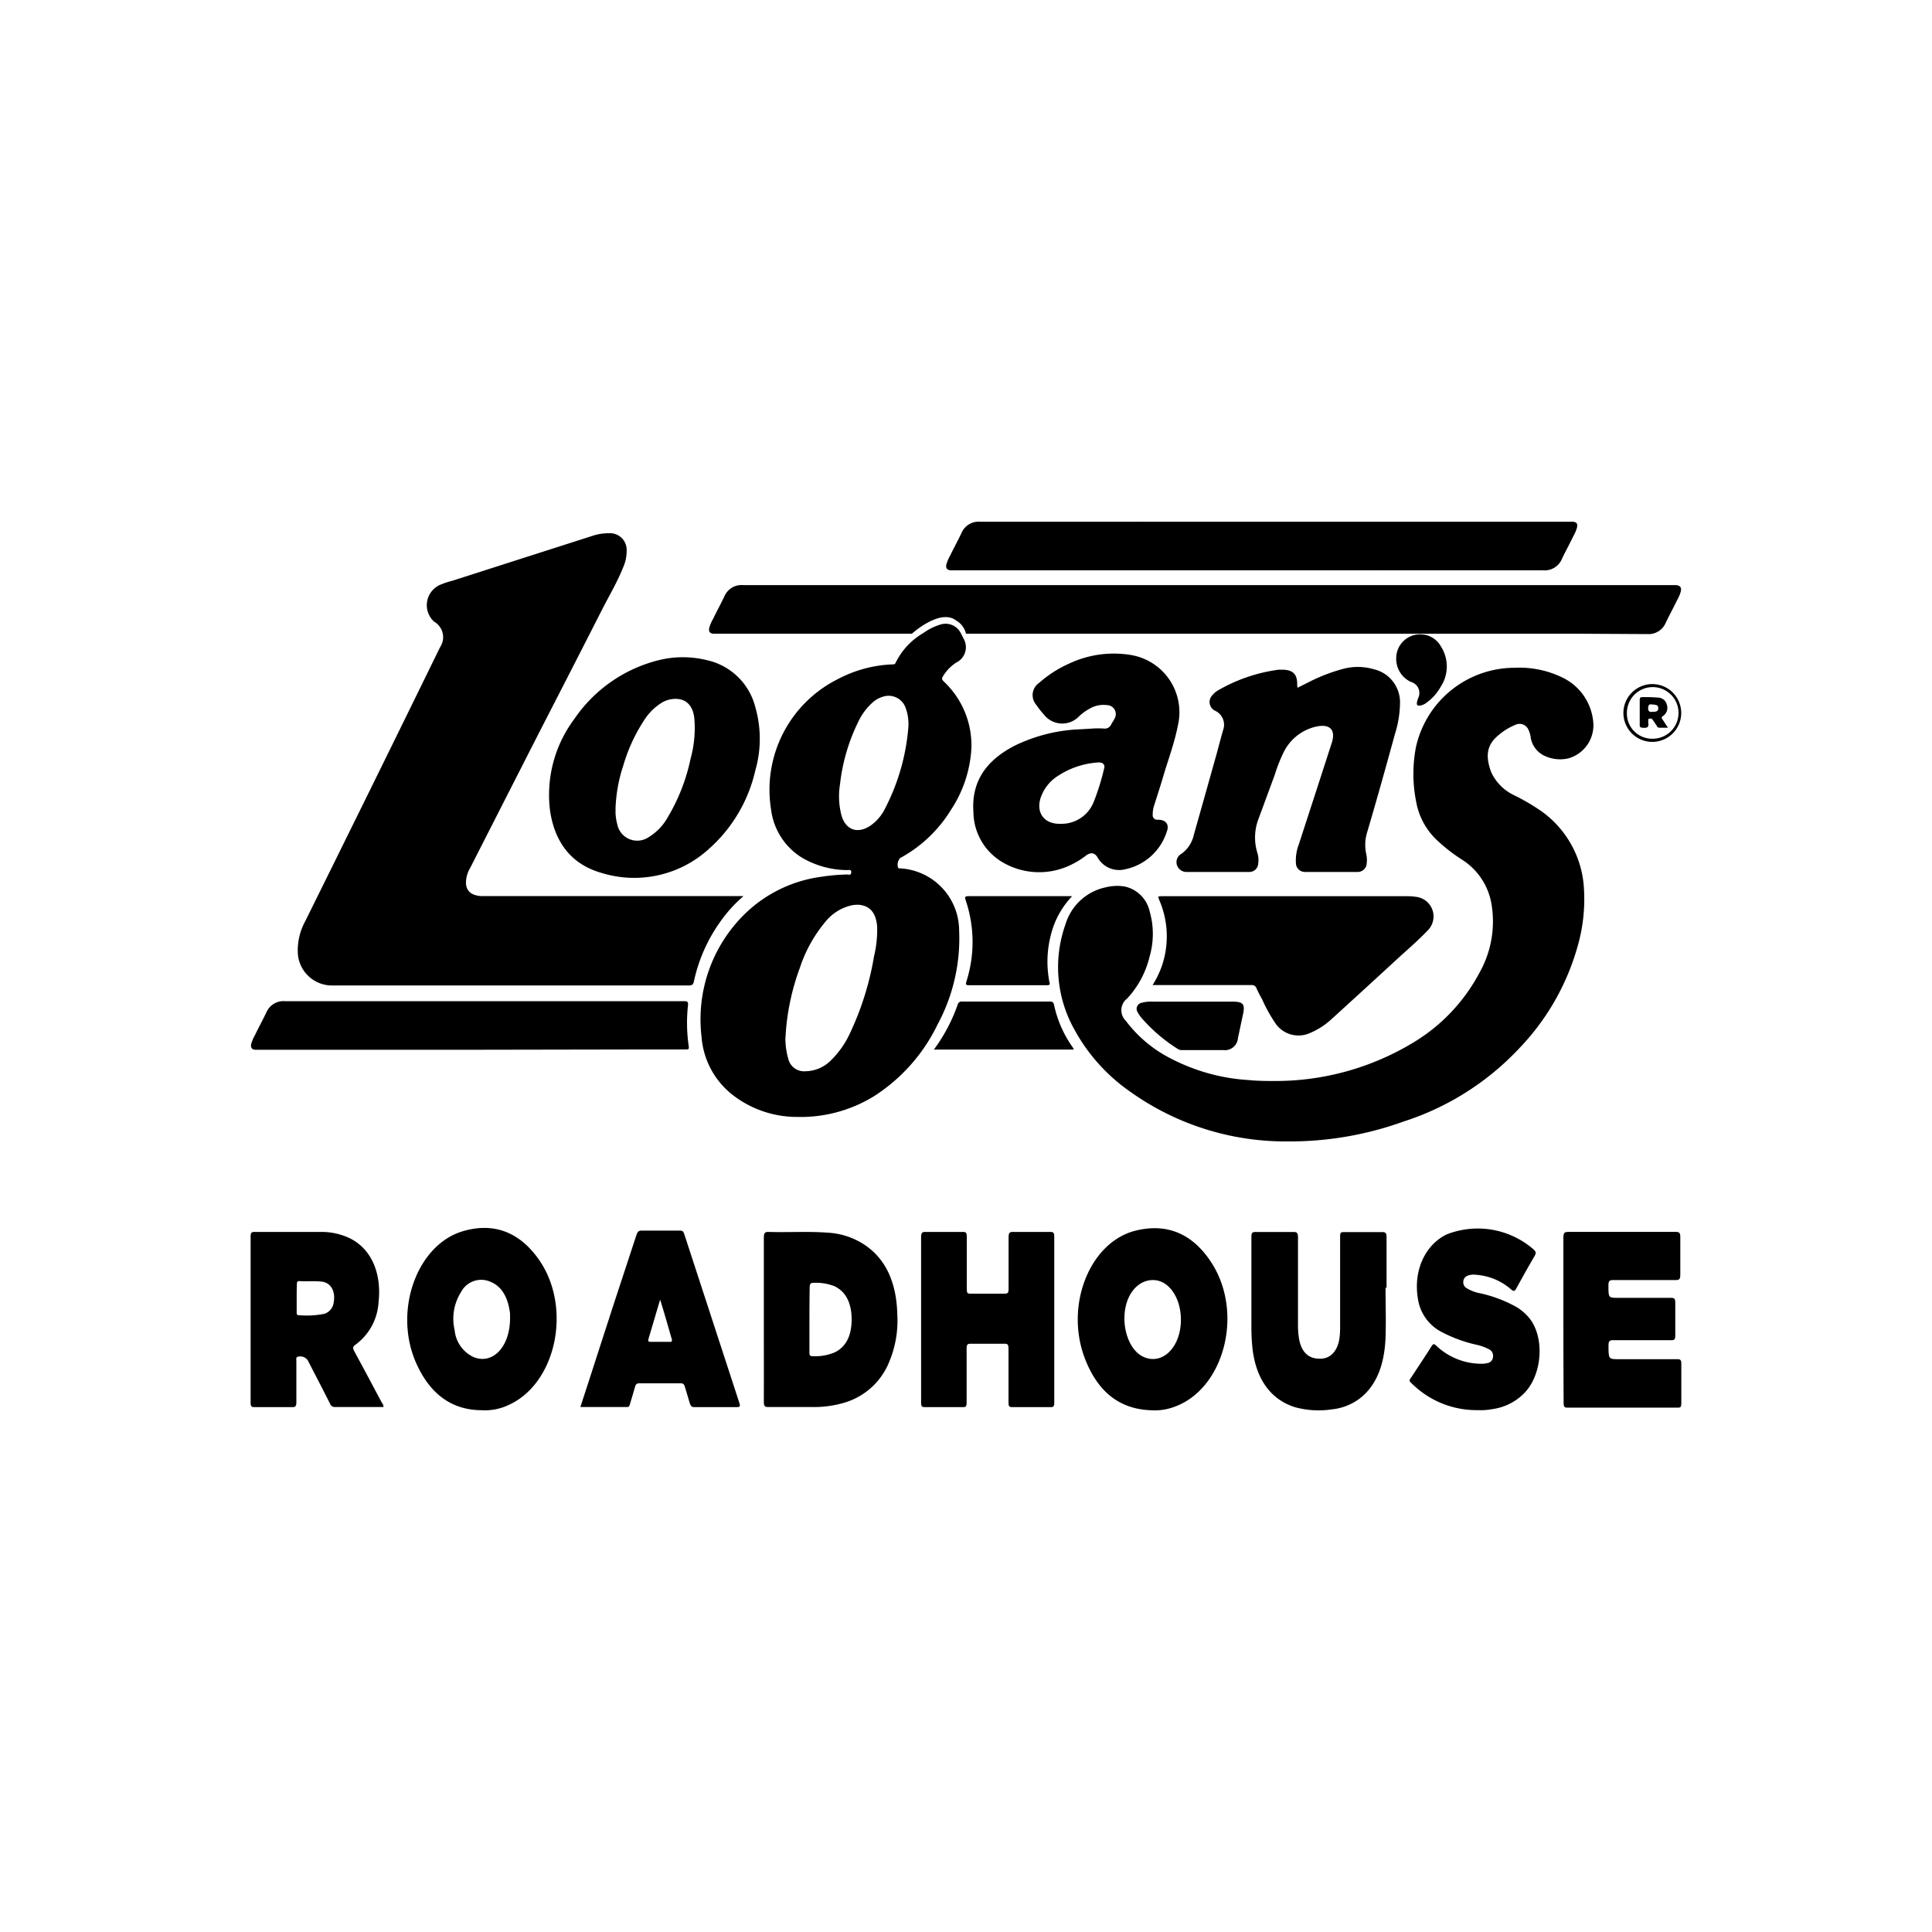 <svg xmlns="http://www.w3.org/2000/svg" viewBox="0 0 250 250"><title>Casual dining</title><path d="M49.62,182.07H48.36c-1.65,0-3.31,0-5,0a.66.66,0,0,1-.66-.45c-.95-1.87-1.91-3.73-2.87-5.58a1.18,1.18,0,0,0-1.36-.46c-.2.14-.12.39-.12.59,0,1.75,0,3.5,0,5.25,0,.51-.1.67-.51.66-1.64,0-3.27,0-4.91,0-.36,0-.5-.07-.5-.59q0-10.73,0-21.45c0-.48.09-.63.48-.63,2.9,0,5.8,0,8.7,0a8.53,8.53,0,0,1,3.32.67c3,1.27,4.5,4.5,4.05,8.48A7.31,7.31,0,0,1,46,174c-.38.27-.37.46-.15.86,1.2,2.21,2.38,4.43,3.56,6.65A.75.75,0,0,1,49.62,182.07ZM38.39,168c0,.59,0,1.18,0,1.77,0,.2,0,.42.22.41A11.6,11.6,0,0,0,42,170a1.78,1.78,0,0,0,1.19-1.54c.23-1.39-.38-2.49-1.57-2.62-1-.11-1.94,0-2.91-.07-.22,0-.3.12-.29.39C38.39,166.77,38.39,167.38,38.39,168Z"/><path d="M98.84,170.76c0-3.52,0-7,0-10.56,0-.57.08-.8.58-.79,2.63.08,5.25-.1,7.88.11a9.56,9.56,0,0,1,4.06,1.24c3.12,1.8,4.64,5,4.75,9.3a13.85,13.85,0,0,1-1.31,6.76,9,9,0,0,1-5.69,4.73,13.73,13.73,0,0,1-3.91.52c-1.94,0-3.89,0-5.83,0-.44,0-.53-.18-.53-.7C98.85,177.84,98.84,174.3,98.84,170.76Zm5.9,0q0,1,0,2.1c0,.7,0,1.4,0,2.1,0,.27,0,.52.31.52A6.38,6.38,0,0,0,108,175c1.46-.7,2.2-2.14,2.2-4.27s-.76-3.61-2.23-4.3a6.58,6.58,0,0,0-2.72-.43c-.4,0-.48.18-.48.65C104.75,168,104.74,169.37,104.74,170.72Z"/><path d="M119.19,170.73c0-3.54,0-7.09,0-10.63,0-.55.12-.7.54-.69,1.64,0,3.28,0,4.91,0,.36,0,.46.13.46.59,0,2.27,0,4.55,0,6.82,0,.46.09.59.45.58q2.25,0,4.5,0c.36,0,.46-.14.46-.59,0-2.23,0-4.46,0-6.69,0-.52.09-.72.53-.71,1.64,0,3.27,0,4.91,0,.35,0,.47.13.47.59q0,10.76,0,21.52c0,.41-.08.57-.43.56q-2.53,0-5.07,0c-.36,0-.42-.18-.42-.57,0-2.32,0-4.64,0-7,0-.47-.09-.64-.48-.63q-2.23,0-4.45,0c-.38,0-.49.11-.49.61,0,2.32,0,4.64,0,7,0,.44-.07.6-.44.59q-2.51,0-5,0c-.37,0-.45-.14-.45-.59C119.19,177.9,119.19,174.32,119.19,170.73Z"/><path d="M62.35,182.48c-3.69,0-6.62-1.9-8.48-6.06-3.05-6.81.12-15.53,6.23-17.16,3.63-1,6.93,0,9.51,3.56,4.5,6.19,2.44,16.21-3.83,19A7.07,7.07,0,0,1,62.35,182.48ZM66,170.58c0-.07,0-.34,0-.59-.24-2-1-3.51-2.54-4.13a2.94,2.94,0,0,0-3.8,1.33,6.43,6.43,0,0,0-.83,4.92,4.27,4.27,0,0,0,2.53,3.53C63.82,176.56,66,174.23,66,170.58Z"/><path d="M149.07,182.49c-4-.1-7-2.18-8.75-6.87-2.5-6.8.7-14.81,6.52-16.35,3.92-1,7.4.14,10,4.24,4.12,6.54,1.51,16.27-4.9,18.54A7.12,7.12,0,0,1,149.07,182.49Zm3.74-11.71c0-2.66-1.37-4.85-3.22-5.11s-3.59,1.22-4,3.78.61,5.41,2.47,6.17C150.48,176.63,152.8,174.29,152.81,170.78Z"/><path d="M202.3,170.75c0-3.52,0-7,0-10.56,0-.57.09-.78.58-.78q7,0,14,0c.41,0,.56.12.55.68q0,2.43,0,4.85c0,.54-.11.7-.54.7-2.73,0-5.46,0-8.19,0-.45,0-.58.15-.57.73,0,1.57,0,1.57,1.23,1.57,2.3,0,4.61,0,6.91,0,.41,0,.52.15.51.66q0,2.1,0,4.2c0,.5-.12.63-.5.62-2.52,0-5,0-7.57,0-.44,0-.58.13-.57.72,0,1.74,0,1.74,1.36,1.74,2.52,0,5,0,7.57,0,.37,0,.5.1.49.61,0,1.71,0,3.41,0,5.12,0,.44-.11.54-.43.54q-7.16,0-14.33,0c-.41,0-.47-.19-.47-.64C202.31,177.88,202.3,174.31,202.3,170.75Z"/><path d="M179.29,166.62c0,2.14.07,4.29,0,6.43-.12,3.1-.93,5.82-3,7.64a7.18,7.18,0,0,1-3.94,1.68,11.55,11.55,0,0,1-4.78-.28c-3.19-1-5.14-3.74-5.53-7.91-.07-.78-.11-1.57-.11-2.35q0-5.87,0-11.74c0-.49.08-.68.5-.67q2.48,0,5,0c.45,0,.53.2.53.72q0,5.54,0,11.09a10.75,10.75,0,0,0,.16,2.15c.35,1.7,1.32,2.52,2.87,2.43,1.25-.07,2.13-1.07,2.34-2.69a9.64,9.64,0,0,0,.08-1.24q0-5.81,0-11.61c0-.83,0-.84.67-.84,1.59,0,3.17,0,4.76,0,.44,0,.59.12.58.72,0,2.16,0,4.33,0,6.49Z"/><path d="M191.26,182.47a11.88,11.88,0,0,1-8.37-3.25c-.66-.63-.61-.47-.1-1.25.82-1.26,1.65-2.5,2.46-3.78.19-.31.32-.32.57-.09a8.48,8.48,0,0,0,5.85,2.37,3,3,0,0,0,.81-.09.84.84,0,0,0,.71-.81.92.92,0,0,0-.57-1,6.48,6.48,0,0,0-1.52-.55,18.16,18.16,0,0,1-4.61-1.69,5.77,5.77,0,0,1-3-4.2c-.64-3.62.86-7,3.69-8.39a11,11,0,0,1,11.26,1.93c.32.29.36.49.11.9-.8,1.36-1.57,2.75-2.34,4.15-.2.36-.33.41-.64.16a7.72,7.72,0,0,0-4.66-1.93,2.1,2.1,0,0,0-1.06.15.85.85,0,0,0-.5.76.86.86,0,0,0,.38.79,5,5,0,0,0,1.8.7A17.22,17.22,0,0,1,196,169a6.31,6.31,0,0,1,2,1.7c1.85,2.47,1.56,7-.61,9.41a7.08,7.08,0,0,1-4.29,2.23A7.92,7.92,0,0,1,191.26,182.47Z"/><path d="M75.1,182.07l1.16-3.57q3-9.34,6.09-18.68c.13-.41.29-.59.66-.58,1.67,0,3.34,0,5,0,.28,0,.42.09.53.44q3.55,10.92,7.12,21.82c.14.44.13.59-.29.58q-2.76,0-5.53,0c-.33,0-.48-.14-.59-.53-.19-.7-.43-1.38-.62-2.08-.09-.34-.23-.47-.52-.47q-2.71,0-5.42,0c-.28,0-.43.11-.52.46-.2.74-.43,1.47-.65,2.21-.06.2-.11.4-.34.4Zm10.32-13.9-1.48,5c-.08.25-.12.47.2.46h2.6c.22,0,.26-.11.18-.37C86.44,171.63,86,170,85.42,168.17Z"/><path d="M96.16,116a17.93,17.93,0,0,0-3,3.33A20.8,20.8,0,0,0,89.79,127c-.09.42-.26.52-.66.52q-23.12,0-46.25,0a4.43,4.43,0,0,1-4.33-4,7.83,7.83,0,0,1,.95-4.32q4.11-8.31,8.21-16.63,4.63-9.4,9.23-18.81a2.32,2.32,0,0,0-.77-3.32,2.88,2.88,0,0,1,.68-4.72,10.66,10.66,0,0,1,1.68-.57l18.16-5.82A6.71,6.71,0,0,1,78.85,69a2.15,2.15,0,0,1,2.24,2.16,5.31,5.31,0,0,1-.45,2.25c-.75,1.88-1.79,3.63-2.71,5.43-2.72,5.35-5.46,10.69-8.19,16q-4.46,8.75-8.92,17.51a3.71,3.71,0,0,0-.52,2c.07,1,.75,1.51,1.91,1.6.4,0,.8,0,1.2,0H96.16Z"/><path d="M164.87,139.88a34.43,34.43,0,0,0,18.05-5,23.18,23.18,0,0,0,8.49-8.95A13.51,13.51,0,0,0,193,117a8.46,8.46,0,0,0-3.75-5.72,22,22,0,0,1-3.35-2.6,9,9,0,0,1-2.66-5,18.21,18.21,0,0,1,0-7.08A13.09,13.09,0,0,1,196,86.41a12.69,12.69,0,0,1,6.21,1.28,7.06,7.06,0,0,1,3.94,5.59,4.45,4.45,0,0,1-3.23,4.86,4.77,4.77,0,0,1-2.93-.28,3.18,3.18,0,0,1-1.92-2.43,3.17,3.17,0,0,0-.29-1,1.25,1.25,0,0,0-1.71-.63,8.09,8.09,0,0,0-2.66,1.79c-1.23,1.32-1,2.82-.45,4.33a6.18,6.18,0,0,0,3,3A27.13,27.13,0,0,1,199.5,105a13.18,13.18,0,0,1,5.4,9.21,22,22,0,0,1-.67,7.93,31.22,31.22,0,0,1-7.59,13.46,35.32,35.32,0,0,1-15,9.52,43.46,43.46,0,0,1-15.08,2.58,34.58,34.58,0,0,1-20.29-6.42,23.53,23.53,0,0,1-7.3-8.16,16.49,16.49,0,0,1-1.09-13.53,6.93,6.93,0,0,1,5.24-4.78,6,6,0,0,1,2.44-.09,4.22,4.22,0,0,1,3.2,3.2,10.47,10.47,0,0,1,0,5.85,12.07,12.07,0,0,1-2.93,5.46,1.9,1.9,0,0,0-.16,2.85,16.78,16.78,0,0,0,5.91,4.93,25.1,25.1,0,0,0,10,2.75C162.66,139.87,163.76,139.88,164.87,139.88Z"/><path d="M103.08,144.53a13.57,13.57,0,0,1-8-2.64,10.53,10.53,0,0,1-4.3-7.73,19.08,19.08,0,0,1,5.53-15.83,17.49,17.49,0,0,1,10-4.88,24.57,24.57,0,0,1,3.31-.29c.19,0,.51.15.53-.28s-.3-.28-.5-.29a11.74,11.74,0,0,1-5.88-1.61,8.56,8.56,0,0,1-4-6.27,16,16,0,0,1,8.74-16.88,16.42,16.42,0,0,1,7-1.86c.16,0,.29,0,.38-.2a9,9,0,0,1,3.6-3.86,7.35,7.35,0,0,1,2.19-1.09A2.2,2.2,0,0,1,124.36,82c.1.18.2.37.28.56a2.21,2.21,0,0,1-.91,3.18A5.45,5.45,0,0,0,122,87.55c-.16.26-.1.4.1.61a11.33,11.33,0,0,1,3.6,8.64,16,16,0,0,1-2.65,8,17.42,17.42,0,0,1-6.57,6.23,1.27,1.27,0,0,0-.26,1.27c.09.09.21.06.32.07a8.08,8.08,0,0,1,7.57,8,23.45,23.45,0,0,1-2.79,12.2,22.72,22.72,0,0,1-8.29,9.32A18.12,18.12,0,0,1,103.08,144.53Zm-1.45-10.24A9.67,9.67,0,0,0,102,137a2.1,2.1,0,0,0,2.23,1.62,4.74,4.74,0,0,0,3.35-1.47,11.75,11.75,0,0,0,2.33-3.29,37.84,37.84,0,0,0,3.19-10.12,14.42,14.42,0,0,0,.4-3.87c-.14-1.72-.92-2.67-2.36-2.79a3.65,3.65,0,0,0-1.15.12,6.13,6.13,0,0,0-3.18,2.07,18.18,18.18,0,0,0-3.32,6A30.45,30.45,0,0,0,101.64,134.29Zm15.92-40.42a6,6,0,0,0-.38-2.32,2.33,2.33,0,0,0-2.91-1.4,3.42,3.42,0,0,0-1.23.65,7.81,7.81,0,0,0-2,2.66,24.39,24.39,0,0,0-2.33,8,9.79,9.79,0,0,0,.19,4.06c.55,1.88,2.07,2.42,3.71,1.34a5.74,5.74,0,0,0,1.77-1.94A27.73,27.73,0,0,0,117.56,93.86Z"/><path d="M141.41,94.27a11.9,11.9,0,0,1,1.39,0,.91.91,0,0,0,1-.55c.13-.24.29-.46.41-.71a1.16,1.16,0,0,0-1-1.77,3.49,3.49,0,0,0-2.14.42,6.74,6.74,0,0,0-1.48,1.07,3,3,0,0,1-4.52-.28,11.65,11.65,0,0,1-1-1.27,1.91,1.91,0,0,1,.4-2.82,15,15,0,0,1,3.83-2.47,13.57,13.57,0,0,1,7.94-1.15,7.51,7.51,0,0,1,6.17,9.17c-.44,2.27-1.27,4.44-1.92,6.66-.35,1.2-.75,2.39-1.12,3.58a3.75,3.75,0,0,0-.21,1.28.58.58,0,0,0,.66.64c1.06,0,1.54.62,1.14,1.61a7.18,7.18,0,0,1-5.35,4.8,3.2,3.2,0,0,1-3.6-1.55c-.36-.59-.86-.68-1.47-.23a10.47,10.47,0,0,1-1.92,1.19,9.35,9.35,0,0,1-9-.38,7.62,7.62,0,0,1-3.66-6.43c-.29-4.09,1.81-6.74,5.24-8.54a21.16,21.16,0,0,1,7.81-2.13C139.9,94.36,140.71,94.32,141.41,94.27Zm-4.17,12.33a4.48,4.48,0,0,0,4.32-2.92,30.52,30.52,0,0,0,1.32-4.27.54.54,0,0,0-.48-.73,1.75,1.75,0,0,0-.53,0,10.66,10.66,0,0,0-4.91,1.68,5.4,5.4,0,0,0-2.34,3C134.08,105.26,135.19,106.67,137.25,106.6Z"/><path d="M167.89,89l1.48-.74A22.37,22.37,0,0,1,174,86.5a7.36,7.36,0,0,1,3.77.1A4.38,4.38,0,0,1,181.16,91a13.82,13.82,0,0,1-.66,4c-1.17,4.27-2.36,8.54-3.62,12.79a5.51,5.51,0,0,0-.08,2.76,3.36,3.36,0,0,1,.05,1.15,1.16,1.16,0,0,1-1.21,1.13q-3.4,0-6.8,0a1.16,1.16,0,0,1-1.15-1.19,5.71,5.71,0,0,1,.37-2.36q2.14-6.57,4.27-13.15c.53-1.66-.2-2.46-1.92-2.13a6.21,6.21,0,0,0-4.35,3.43,20.06,20.06,0,0,0-1.09,2.78l-2.08,5.65a6.74,6.74,0,0,0-.22,4.39,3.23,3.23,0,0,1,.14,1.52,1.13,1.13,0,0,1-1.17,1.06q-4,0-8.05,0a1.29,1.29,0,0,1-1.28-.85,1.23,1.23,0,0,1,.57-1.5,4.11,4.11,0,0,0,1.6-2.45q1.51-5.33,3-10.66c.27-1,.53-2,.8-2.93a2,2,0,0,0-1-2.45,1.25,1.25,0,0,1-.37-2.06,2.62,2.62,0,0,1,.78-.64,21.23,21.23,0,0,1,7.75-2.63l.48,0c1.43,0,2,.63,1.93,2.06C167.89,88.81,167.89,88.9,167.89,89Z"/><path d="M71.05,102.67a16.37,16.37,0,0,1,3.25-9.61,18.68,18.68,0,0,1,11-7.65,13,13,0,0,1,6.11,0,8.31,8.31,0,0,1,6.33,6.1,14.81,14.81,0,0,1,0,8.18,19.3,19.3,0,0,1-6.12,10.26,14.32,14.32,0,0,1-13.8,3c-3.82-1.09-5.92-3.83-6.59-7.71A14.79,14.79,0,0,1,71.05,102.67Zm8.6,1.92c0,.21,0,.42,0,.63a6.71,6.71,0,0,0,.22,1.42,2.63,2.63,0,0,0,4,1.73,7,7,0,0,0,2.55-2.64,24.59,24.59,0,0,0,2.94-7.55,14.92,14.92,0,0,0,.48-5.3c-.23-1.8-1.28-2.66-3-2.4a3.47,3.47,0,0,0-1.21.45,7.22,7.22,0,0,0-2.3,2.3,21.77,21.77,0,0,0-2.68,5.84A19.78,19.78,0,0,0,79.65,104.59Z"/><path d="M149.13,127.49a12,12,0,0,0,1.21-2.48,11.84,11.84,0,0,0-.32-8.52c-.21-.52-.21-.52.37-.52h31.77a7,7,0,0,1,1.06.08,2.55,2.55,0,0,1,1.58,4.29c-1.23,1.3-2.58,2.46-3.9,3.66q-4.25,3.92-8.53,7.81a9.59,9.59,0,0,1-2.81,1.84,3.62,3.62,0,0,1-4.42-1.09,19.56,19.56,0,0,1-1.83-3.27c-.26-.46-.51-.93-.72-1.41a.62.62,0,0,0-.66-.41h-12.8Z"/><path d="M60.92,135.84H33.09c-.5,0-.69-.28-.58-.76a5.08,5.08,0,0,1,.49-1.15c.48-1,1-1.94,1.47-2.93a2.41,2.41,0,0,1,2.4-1.45l9.11,0H69.8c6.24,0,12.47,0,18.71,0,.5,0,.56.13.51.58a20.88,20.88,0,0,0,.1,5.24c.05.37,0,.43-.38.43-1.88,0-3.76,0-5.64,0Z"/><path d="M138.7,116a11.21,11.21,0,0,0-2.33,3.72,13.83,13.83,0,0,0-.64,7,1.94,1.94,0,0,0,.06.33c.13.38,0,.45-.39.44q-5,0-10,0c-.41,0-.46-.09-.35-.48a16.81,16.81,0,0,0,0-10.24c-.27-.81-.27-.81.59-.81h13Z"/><path d="M138.91,135.81H120.85l.47-.66a22,22,0,0,0,2.6-5.14.52.52,0,0,1,.59-.41q5.66,0,11.33,0c.35,0,.49.09.56.46a14.8,14.8,0,0,0,2.3,5.31l.24.36S138.92,135.77,138.91,135.81Z"/><path d="M154.19,129.61h5.26c1.44,0,1.69.33,1.38,1.71-.22,1-.42,2-.64,3a1.69,1.69,0,0,1-1.92,1.56H153a1,1,0,0,1-.55-.12,20.9,20.9,0,0,1-4.7-4,3.94,3.94,0,0,1-.52-.75.8.8,0,0,1,.55-1.26,4.35,4.35,0,0,1,1.29-.14Z"/><path d="M184,82.09a3.05,3.05,0,0,1,2.49,1.62,4.77,4.77,0,0,1-.06,5.15,6.39,6.39,0,0,1-1.84,2.07,1.84,1.84,0,0,1-.68.34c-.51.11-.66,0-.52-.55l.11-.37a1.47,1.47,0,0,0-.88-2.09,3.28,3.28,0,0,1-1.95-3.12A3.09,3.09,0,0,1,184,82.09Z"/><path d="M213.79,88.52a3.74,3.74,0,1,1-3.72,3.81A3.74,3.74,0,0,1,213.79,88.52Zm-3.27,3.74a3.26,3.26,0,0,0,3.26,3.33,3.34,3.34,0,1,0-3.26-3.33Z"/><path d="M215.84,94.17c-.44,0-.76,0-1.07,0s-.33-.17-.43-.32l-.49-.72a.36.36,0,0,0-.43-.13c-.17,0-.13.2-.13.32a1,1,0,0,0,0,.24c.08.47-.09.65-.6.62s-.52-.1-.51-.51c0-1,0-2.05,0-3.08,0-.29.09-.4.38-.38a18.91,18.91,0,0,1,2,.06,1.18,1.18,0,0,1,1.11.86,1.28,1.28,0,0,1-.46,1.51c-.25.16-.22.28-.07.48S215.54,93.74,215.84,94.17Zm-2.07-2.06c.41,0,.83,0,.81-.49s-.5-.42-.86-.47-.43.15-.45.47S213.41,92.19,213.76,92.11Z"/><path d="M203.5,67.51h-50c-1.88,0-3.76,0-5.64,0a.84.84,0,0,0-.24,0H135.93l-9.11,0a2.41,2.41,0,0,0-2.4,1.45c-.47,1-1,1.95-1.47,2.93a5.08,5.08,0,0,0-.49,1.15c-.11.49.09.73.58.76h50c1.88,0,3.76,0,5.64,0a.84.84,0,0,0,.24,0h11.67l9.11,0a2.41,2.41,0,0,0,2.4-1.45c.47-1,1-1.95,1.47-2.93a5.08,5.08,0,0,0,.49-1.15C204.19,67.78,204,67.54,203.5,67.51Z"/><path d="M217.5,76.52a5.08,5.08,0,0,1-.49,1.15c-.48,1-1,1.94-1.47,2.93a2.41,2.41,0,0,1-2.4,1.45L204,82H180.2l-15.68,0-16.28,0H148c-1.88,0-3.76,0-5.64,0h-50c-.5,0-.69-.28-.58-.76a5.08,5.08,0,0,1,.49-1.15c.48-1,1-1.94,1.47-2.93a2.41,2.41,0,0,1,2.4-1.45l9.11,0h23.83l16.33,0,15.63,0,.21,0c1.88,0,3.76,0,5.64,0h50C217.41,75.78,217.6,76,217.5,76.52ZM125,82a2.66,2.66,0,0,0-1.25-1.69C121.67,78.66,118,82,118,82Z"/></svg>